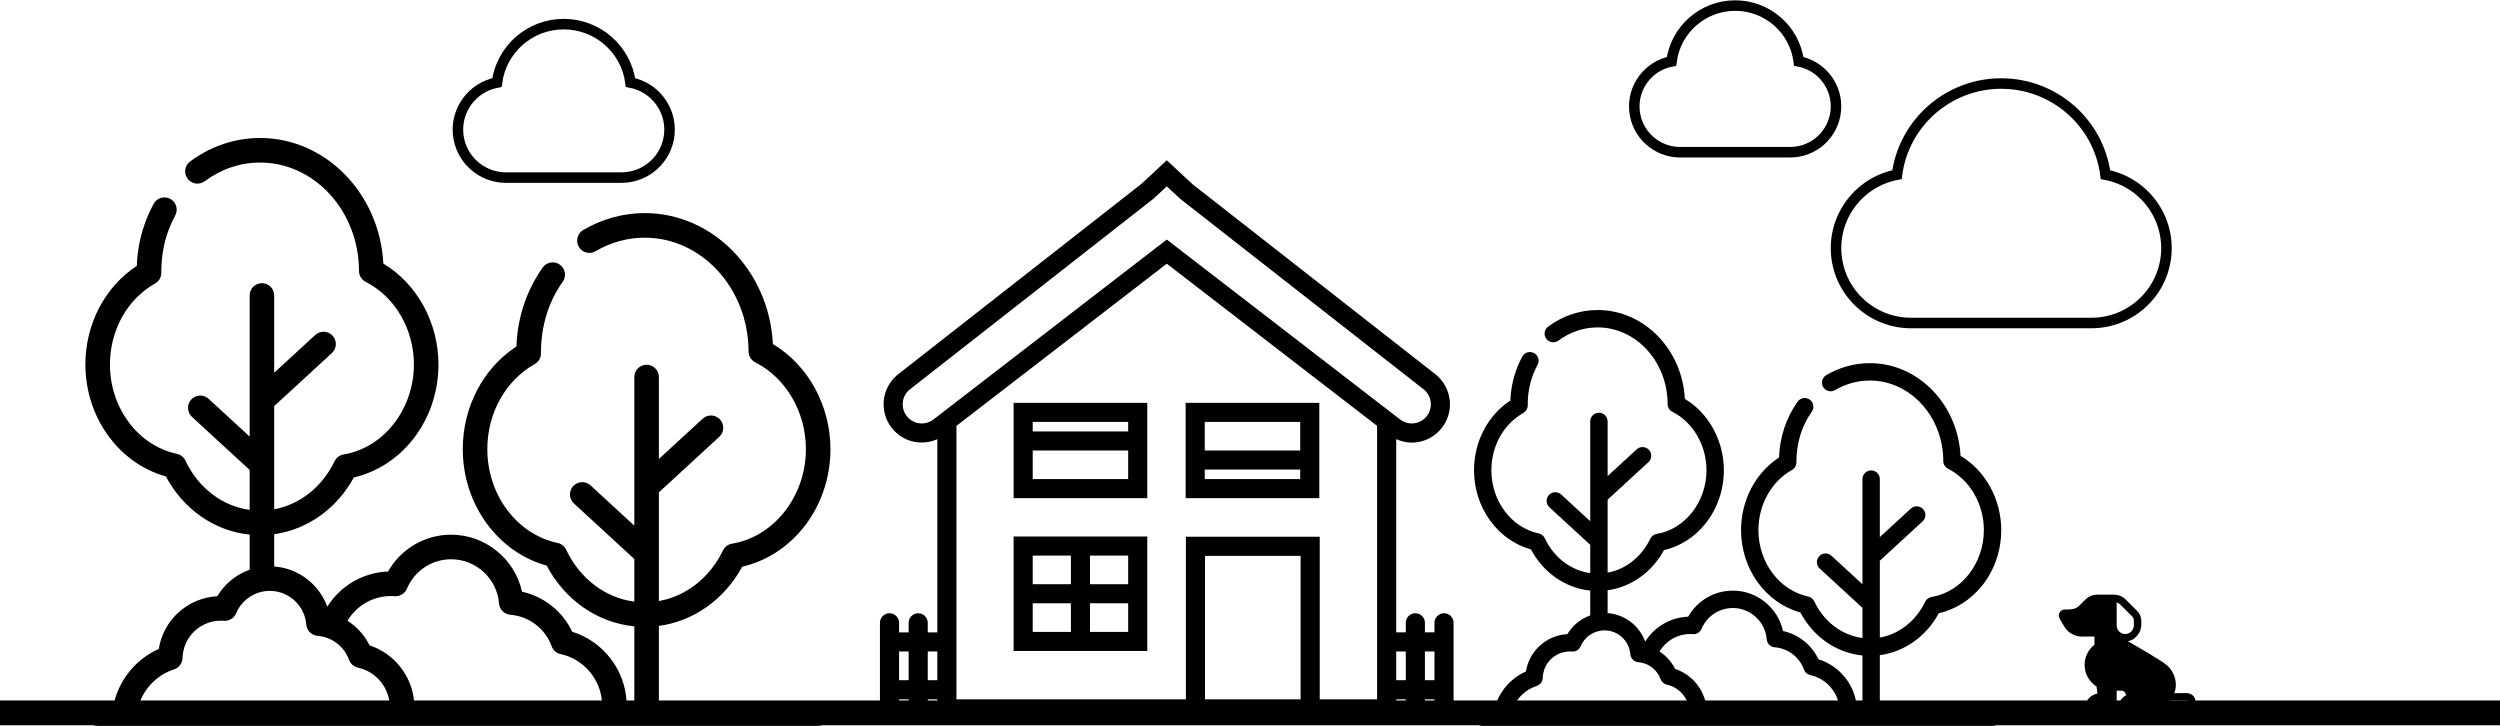 <?xml version="1.0" encoding="UTF-8"?>
<svg width="4040px" height="1173px" viewBox="0 0 4040 1173" version="1.1" xmlns="http://www.w3.org/2000/svg" xmlns:xlink="http://www.w3.org/1999/xlink">
    <!-- Generator: Sketch 48.2 (47327) - http://www.bohemiancoding.com/sketch -->
    <title>mdpi/Practice</title>
    <desc>Created with Sketch.</desc>
    <defs></defs>
    <g id="Page-1" stroke="none" stroke-width="1" fill="none" fill-rule="evenodd">
        <g id="Practice" transform="translate(20, 9)">
            <g id="003-dog" transform="translate(3417.5, 1045.5) scale(-1, 1) translate(-3417.5, -1045.5) translate(3309, 954)" fill="#000000" fill-rule="nonzero">
                <circle id="Oval" cx="165.5" cy="27.5" r="6.5"></circle>
                <path d="M209.021,23.87 C199.793,23.87 191.872,24.518 184.221,16.878 L174.32,6.991 C169.836,2.515 163.758,0 157.418,0 L129.621,0 C123.102,0 117.012,2.513 112.513,6.991 L93.716,25.76 C89.828,29.643 87.644,34.91 87.644,40.401 L87.644,46.652 C87.644,57.979 96.646,69.663 107.866,71.334 C109.111,71.519 110.339,71.609 111.546,71.609 L111.546,73.198 C91.911,84.498 51.624,107.286 43.647,115.192 C36.934,121.898 31.87,132.501 31.87,143.217 C31.87,148.001 32.497,152.866 35.282,159.191 L11.951,159.13 C5.351,159.13 0,164.474 0,171.065 C0,177.656 5.351,183 11.951,183 L111.428,183 C117.347,183 121.45,176.653 118.588,171.479 C116.04,166.873 112.013,163.199 107.148,161.091 C109.885,155.662 111.474,151.17 118.339,151.17 L127.482,151.17 L127.482,175.043 C127.482,179.437 131.049,183 135.449,183 L165.092,183 C171.202,183 175.151,176.345 172.066,171.077 C168.393,164.801 161.908,160.369 154.335,159.427 L156.107,145.272 C165.685,139.401 172.742,129.646 174.684,118.354 C177.399,102.553 170.663,88.282 159.351,79.746 L159.351,63.652 L183.254,63.652 C192.02,63.652 202.879,57.511 207.389,50.005 C209.289,46.844 217.019,35.378 217,31.798 C216.979,27.664 213.666,23.87 209.021,23.87 Z M111.511,63.567 C101.77,63.567 95.611,55.327 95.611,46.854 L95.611,40.403 C95.611,37.096 96.876,33.857 99.35,31.387 L118.001,12.763 C120.504,10.264 123.864,8.601 127.482,8.157 L127.482,47.739 C127.482,56.25 120.618,63.567 111.511,63.567 Z M11.951,175.043 C9.755,175.043 7.968,173.259 7.968,171.065 C7.968,168.872 9.755,167.087 11.93,167.087 C40.784,167.162 33.629,167.143 40.092,167.16 C43.043,171.029 43.523,171.684 48.043,175.043 L11.951,175.043 Z" id="Shape" stroke="#000000" stroke-width="4"></path>
            </g>
            <g id="Cloud" transform="translate(720, 0)" fill-rule="nonzero" stroke="#000000" stroke-width="17">
                <path d="M2348.367,513 L2639.633,513 C2702.215,512.997 2754.534,465.573 2760.451,403.487 C2766.364,341.401 2723.934,285.011 2662.47,273.274 C2651.363,189.005 2579.289,126 2494,126 C2408.711,126 2336.637,189.005 2325.53,273.274 C2264.066,285.011 2221.636,341.401 2227.549,403.487 C2233.463,465.573 2285.782,512.997 2348.367,513 Z" id="cloud"></path>
                <path d="M77.73,278 L264.27,278 C304.351,277.998 337.859,247.608 341.648,207.821 C345.435,168.034 318.261,131.899 278.897,124.377 C271.783,70.375 225.623,30 171,30 C116.377,30 70.217,70.375 63.103,124.377 C23.739,131.899 -3.435,168.034 0.352,207.821 C4.139,247.608 37.647,277.998 77.73,278 Z" id="cloud"></path>
                <path d="M1975.093,237 L2152.907,237 C2191.112,236.998 2223.053,207.956 2226.665,169.934 C2230.275,131.912 2204.372,97.379 2166.849,90.191 C2160.068,38.584 2116.068,0 2064,0 C2011.932,0 1967.932,38.584 1961.151,90.191 C1923.628,97.379 1897.725,131.912 1901.335,169.934 C1904.946,207.956 1936.886,236.998 1975.093,237 Z" id="cloud"></path>
            </g>
            <g id="Garden" transform="translate(118, 214)" fill="#000000" fill-rule="nonzero">
                <g id="Landscape">
                    <path d="M1183.596,910.311 L926.751,910.311 L926.751,788.462 C982.838,780.914 1032.548,745.869 1061.453,692.739 C1099.857,683.956 1134.744,661.712 1160.553,629.342 C1188.569,594.2 1204,549.288 1204,502.877 C1204,432.276 1167.866,366.93 1111.012,332.989 C1105.089,215.254 1014.373,121.379 903.889,121.379 C869.112,121.379 834.702,130.848 804.381,148.763 C794.947,154.337 791.814,166.505 797.385,175.941 C802.958,185.383 815.123,188.514 824.553,182.941 C848.769,168.632 876.202,161.07 903.889,161.07 C996.219,161.07 1071.473,243.538 1071.647,344.905 C1071.661,352.375 1075.864,359.204 1082.526,362.578 C1132.219,387.74 1164.325,442.809 1164.325,502.874 C1164.325,578.682 1113.011,644.316 1044.962,655.546 C1038.589,656.6 1033.129,660.686 1030.323,666.509 C1009.042,710.664 970.589,740.512 926.751,748.283 L926.751,572.668 L1024.379,482.851 C1032.442,475.431 1032.969,462.877 1025.552,454.809 C1018.133,446.742 1005.587,446.213 997.524,453.635 L926.751,518.745 L926.751,386.262 C926.751,375.301 917.869,366.415 906.914,366.415 C895.958,366.415 887.076,375.301 887.076,386.262 L887.076,626.469 L816.303,561.359 C808.24,553.936 795.69,554.466 788.275,562.533 C780.858,570.6 781.385,583.154 789.449,590.574 L887.078,680.392 L887.078,749.212 C840.301,743.182 799.048,712.217 776.912,665.361 C774.267,659.759 769.157,655.715 763.102,654.43 C697.277,640.439 649.503,576.703 649.503,502.874 C649.503,444.66 678.845,391.972 726.079,365.38 C732.4,361.821 736.275,355.094 736.186,347.841 C736.12,303.917 748.315,264.853 771.386,232.297 C777.724,223.355 775.614,210.966 766.678,204.63 C757.74,198.287 745.357,200.402 739.024,209.34 C712.741,246.427 698.152,290.363 696.59,336.882 C642.791,371.982 609.832,434.499 609.832,502.877 C609.832,591.817 666.269,669.29 745.371,690.953 C775.144,747.052 827.805,783.356 887.083,789.167 L887.083,910.311 L874.519,910.311 C871.596,858.371 836.108,813.186 786.69,797.929 C771.184,764.923 741.065,740.992 705.648,733.233 C694.036,680.427 646.523,641.051 591.156,641.051 C548.461,641.051 509.747,664.008 489.11,700.55 C448.468,702.095 411.927,723.817 390.937,757.47 C377.855,721.465 344.346,695.249 305.112,692.431 L305.112,640.251 C358.664,632.802 406.083,599.291 433.79,548.596 C470.594,540.089 504.019,518.727 528.764,487.69 C555.708,453.899 570.547,410.711 570.547,366.086 C570.547,298.357 535.958,235.652 481.498,202.943 C475.588,89.989 388.461,0 282.373,0 C241.679,0 202.537,13.13 169.176,37.977 C160.39,44.519 158.568,56.956 165.108,65.747 C171.647,74.537 184.075,76.36 192.865,69.818 C219.325,50.107 250.276,39.692 282.373,39.692 C370.3,39.692 441.971,118.266 442.138,214.847 C442.152,222.317 446.354,229.147 453.016,232.521 C500.31,256.468 530.867,308.897 530.867,366.086 C530.867,438.254 482.044,500.733 417.298,511.417 C410.928,512.471 405.465,516.557 402.66,522.38 C382.566,564.069 346.401,592.367 305.108,600.037 L305.108,433.28 L398.305,347.542 C406.368,340.122 406.892,327.568 399.478,319.501 C392.063,311.431 379.513,310.904 371.45,318.327 L305.108,379.36 L305.108,254.447 C305.108,243.486 296.226,234.6 285.27,234.6 C274.314,234.6 265.432,243.486 265.432,254.447 L265.432,482.493 L199.092,421.46 C191.026,414.038 178.479,414.567 171.064,422.634 C163.647,430.702 164.174,443.258 172.238,450.676 L265.43,536.414 L265.43,600.966 C221.324,594.929 182.486,565.566 161.568,521.293 C158.923,515.692 153.813,511.647 147.758,510.363 C85.129,497.044 39.671,436.372 39.671,366.086 C39.671,310.655 67.596,260.496 112.55,235.186 C118.867,231.629 122.742,224.914 122.657,217.664 C122.596,190.639 127.118,166.9 136.035,144.632 C138.688,138.017 141.743,131.518 145.122,125.312 C150.361,115.685 146.81,103.635 137.188,98.393 C127.565,93.147 115.518,96.701 110.281,106.329 C106.163,113.895 102.439,121.814 99.212,129.869 C89.439,154.269 84.024,180.073 83.076,206.695 C31.551,240.496 0,300.489 0,366.086 C0,451.48 54.128,525.893 130.032,546.864 C158.575,600.399 208.825,635.134 265.432,640.947 L265.432,697.715 C243.723,705.304 225.143,720.31 213.19,740.465 C165.016,743.206 126.091,778.802 118.547,825.747 C83.017,841.533 56.602,872.842 46.876,910.306 L19.838,910.306 C8.882,910.306 0,919.192 0,930.153 C0,941.114 8.882,950 19.838,950 L63.295,950 L511.111,950 L854.074,950 L1183.596,950 C1194.551,950 1203.433,941.114 1203.433,930.153 C1203.433,919.192 1194.549,910.311 1183.596,910.311 Z M88.482,910.311 C97.945,886.184 117.851,866.965 143.21,858.747 C151.189,856.162 156.68,848.838 156.927,840.453 C157.926,806.549 185.272,779.99 219.184,779.99 C220.543,779.99 222.029,780.053 223.857,780.187 C232.355,780.801 240.306,775.945 243.605,768.083 C252.851,746.076 274.239,731.854 298.093,731.854 C328.724,731.854 354.582,755.762 356.962,786.283 C357.724,796.025 365.458,803.766 375.198,804.528 C380.607,804.949 385.837,806.137 390.789,807.949 C390.81,807.956 390.829,807.967 390.85,807.975 C391.77,808.313 392.675,808.678 393.573,809.059 C393.766,809.141 393.961,809.224 394.154,809.308 C394.994,809.673 395.824,810.057 396.64,810.459 C396.917,810.598 397.19,810.741 397.465,810.882 C398.596,811.461 399.704,812.078 400.79,812.725 C401.383,813.08 401.98,813.423 402.558,813.8 C402.998,814.082 403.422,814.386 403.849,814.675 C404.501,815.12 405.148,815.571 405.782,816.042 C406.142,816.31 406.497,816.578 406.848,816.853 C407.614,817.451 408.372,818.067 409.108,818.705 C409.312,818.879 409.517,819.046 409.719,819.223 C411.673,820.954 413.514,822.82 415.229,824.801 C415.386,824.984 415.541,825.168 415.697,825.354 C416.419,826.208 417.115,827.085 417.79,827.982 C417.919,828.153 418.053,828.323 418.18,828.497 C419.72,830.595 421.124,832.807 422.384,835.115 C422.551,835.421 422.709,835.734 422.874,836.044 C423.32,836.898 423.746,837.769 424.153,838.651 C424.315,838.999 424.477,839.347 424.633,839.698 C425.133,840.841 425.608,842.001 426.039,843.18 C426.055,843.222 426.069,843.26 426.086,843.302 C428.412,849.73 433.881,854.508 440.56,855.948 C442.333,856.329 444.071,856.795 445.78,857.319 C446.337,857.491 446.878,857.7 447.431,857.886 C448.569,858.267 449.703,858.656 450.81,859.098 C451.45,859.354 452.073,859.644 452.701,859.919 C453.691,860.352 454.676,860.792 455.64,861.272 C456.289,861.594 456.919,861.942 457.554,862.286 C458.467,862.777 459.37,863.286 460.252,863.82 C460.879,864.198 461.498,864.591 462.112,864.991 C462.968,865.549 463.812,866.13 464.64,866.728 C465.23,867.153 465.813,867.579 466.387,868.024 C467.208,868.659 468.002,869.32 468.79,869.991 C469.324,870.445 469.865,870.896 470.384,871.367 C471.191,872.101 471.962,872.866 472.731,873.635 C473.185,874.089 473.655,874.534 474.095,875.004 C474.961,875.924 475.779,876.884 476.59,877.849 C476.891,878.209 477.211,878.547 477.505,878.912 C478.587,880.262 479.619,881.65 480.593,883.083 C480.797,883.382 480.974,883.702 481.171,884.003 C481.921,885.147 482.653,886.302 483.332,887.49 C483.638,888.029 483.913,888.588 484.205,889.137 C484.731,890.12 485.249,891.106 485.726,892.115 C486.022,892.743 486.286,893.386 486.561,894.021 C486.979,894.988 487.384,895.955 487.755,896.943 C488.009,897.62 488.242,898.305 488.475,898.992 C488.807,899.971 489.117,900.956 489.404,901.954 C489.606,902.66 489.794,903.37 489.975,904.083 C490.227,905.095 490.448,906.113 490.653,907.139 C490.796,907.854 490.935,908.57 491.055,909.294 C491.111,909.631 491.139,909.972 491.189,910.311 L88.482,910.311 Z M531.189,910.313 L531.189,910.311 C531.172,910.122 531.132,909.937 531.118,909.751 C530.89,907.382 530.596,905.027 530.208,902.7 C530.185,902.563 530.154,902.427 530.131,902.29 C529.726,899.917 529.244,897.566 528.68,895.242 C528.656,895.141 528.637,895.039 528.611,894.943 C528.045,892.64 527.389,890.369 526.674,888.125 C526.596,887.885 526.526,887.638 526.446,887.398 C525.74,885.238 524.955,883.111 524.111,881.008 C523.988,880.705 523.871,880.399 523.746,880.098 C522.899,878.039 521.985,876.016 521.011,874.023 C520.858,873.708 520.705,873.395 520.548,873.082 C519.556,871.101 518.507,869.153 517.397,867.243 C517.228,866.953 517.058,866.669 516.887,866.379 C515.744,864.453 514.547,862.561 513.284,860.714 C513.131,860.488 512.971,860.269 512.816,860.048 C511.499,858.152 510.133,856.291 508.698,854.487 C508.609,854.374 508.513,854.265 508.423,854.15 C506.923,852.278 505.366,850.452 503.741,848.685 C503.723,848.666 503.706,848.645 503.69,848.626 C502.081,846.88 500.404,845.194 498.681,843.556 C498.53,843.413 498.384,843.264 498.234,843.123 C496.576,841.568 494.859,840.072 493.101,838.623 C492.865,838.43 492.633,838.232 492.395,838.037 C490.664,836.637 488.887,835.294 487.064,834.002 C486.782,833.802 486.5,833.602 486.218,833.404 C484.397,832.139 482.533,830.929 480.628,829.779 C480.329,829.6 480.028,829.421 479.73,829.245 C477.799,828.104 475.833,827.019 473.827,826.001 C473.552,825.859 473.272,825.73 472.995,825.594 C470.925,824.57 468.823,823.599 466.676,822.709 C466.486,822.629 466.293,822.561 466.102,822.483 C463.852,821.568 461.568,820.714 459.24,819.954 C459.233,819.952 459.224,819.947 459.215,819.943 C459.113,819.738 458.998,819.547 458.897,819.345 C458.095,817.738 457.256,816.159 456.372,814.607 C455.92,813.814 455.438,813.04 454.968,812.259 C454.396,811.32 453.82,810.384 453.22,809.464 C452.644,808.577 452.052,807.706 451.445,806.841 C450.918,806.09 450.377,805.351 449.832,804.615 C449.145,803.686 448.456,802.761 447.737,801.858 C447.313,801.328 446.869,800.82 446.436,800.303 C444.764,798.291 443.017,796.35 441.19,794.477 C440.875,794.155 440.574,793.821 440.256,793.503 C439.349,792.6 438.41,791.734 437.47,790.866 C436.927,790.365 436.386,789.866 435.831,789.377 C434.932,788.586 434.02,787.81 433.089,787.048 C432.412,786.492 431.723,785.958 431.031,785.42 C430.168,784.754 429.312,784.081 428.426,783.441 C427.179,782.538 425.905,781.676 424.616,780.832 C424.273,780.606 423.946,780.357 423.598,780.135 C438.055,755.701 464.52,740.166 493.759,740.166 C495.549,740.166 497.491,740.248 499.871,740.423 C508.357,741.055 516.317,736.178 519.617,728.318 C531.753,699.423 559.835,680.752 591.156,680.752 C631.374,680.752 665.324,712.146 668.447,752.221 C669.206,761.964 676.943,769.704 686.683,770.464 C716.941,772.823 743.17,792.809 753.507,821.382 C755.833,827.81 761.303,832.588 767.981,834.028 C804.581,841.919 831.732,873.407 834.782,910.32 L531.189,910.32 L531.189,910.313 Z"></path>
                </g>
                <g id="Garden-Copy" transform="translate(2244, 278)">
                    <path d="M837.561,643.925 L655.807,643.925 L655.807,557.733 C695.497,552.394 730.673,527.604 751.128,490.022 C778.304,483.809 802.992,468.074 821.255,445.176 C841.08,420.318 852,388.549 852,355.719 C852,305.778 826.43,259.555 786.198,235.546 C782.006,152.264 717.812,85.859 639.629,85.859 C615.02,85.859 590.669,92.558 569.213,105.231 C562.537,109.173 560.32,117.78 564.263,124.455 C568.206,131.134 576.815,133.349 583.487,129.406 C600.624,119.285 620.037,113.936 639.629,113.936 C704.965,113.936 758.219,172.271 758.342,243.975 C758.352,249.259 761.325,254.09 766.04,256.476 C801.205,274.275 823.924,313.229 823.924,355.717 C823.924,409.341 787.613,455.769 739.458,463.712 C734.948,464.458 731.084,467.349 729.099,471.467 C714.04,502.701 686.829,523.815 655.807,529.312 L655.807,405.088 L724.892,341.553 C730.599,336.305 730.971,327.424 725.723,321.718 C720.473,316.011 711.595,315.637 705.889,320.887 L655.807,366.944 L655.807,273.23 C655.807,265.476 649.522,259.191 641.769,259.191 C634.017,259.191 627.731,265.476 627.731,273.23 L627.731,443.144 L577.65,397.088 C571.944,391.837 563.063,392.212 557.816,397.918 C552.568,403.625 552.94,412.505 558.646,417.754 L627.733,481.288 L627.733,529.969 C594.632,525.704 565.439,503.799 549.775,470.655 C547.903,466.693 544.287,463.832 540.002,462.923 C493.422,453.026 459.615,407.942 459.615,355.717 C459.615,314.538 480.379,277.269 513.803,258.458 C518.276,255.94 521.019,251.182 520.955,246.052 C520.909,214.981 529.539,187.349 545.865,164.32 C550.349,157.994 548.857,149.23 542.533,144.749 C536.208,140.262 527.445,141.758 522.964,148.08 C504.365,174.315 494.041,205.394 492.936,238.3 C454.866,263.128 431.542,307.351 431.542,355.719 C431.542,418.632 471.48,473.434 527.455,488.758 C548.524,528.441 585.789,554.121 627.736,558.232 L627.736,643.925 L618.845,643.925 C616.777,607.184 591.665,575.222 556.694,564.43 C545.722,541.083 524.408,524.154 499.346,518.666 C491.129,481.313 457.506,453.459 418.326,453.459 C388.114,453.459 360.718,469.698 346.114,495.547 C317.354,496.64 291.497,512.006 276.643,535.81 C267.386,510.341 243.673,491.797 215.91,489.804 L215.91,452.893 C253.806,447.624 287.361,423.92 306.967,388.059 C333.012,382.042 356.664,366.931 374.175,344.977 C393.242,321.074 403.742,290.524 403.742,258.958 C403.742,211.049 379.266,166.693 340.728,143.555 C336.546,63.656 274.891,0 199.819,0 C171.022,0 143.324,9.288 119.716,26.863 C113.499,31.492 112.209,40.289 116.837,46.508 C121.465,52.725 130.259,54.015 136.479,49.387 C155.203,35.444 177.106,28.077 199.819,28.077 C262.039,28.077 312.757,83.658 312.875,151.976 C312.885,157.26 315.858,162.091 320.573,164.478 C354.04,181.418 375.663,218.504 375.663,258.958 C375.663,310.007 341.114,354.203 295.297,361.76 C290.789,362.506 286.924,365.396 284.939,369.515 C270.719,399.005 245.128,419.022 215.907,424.447 L215.907,306.489 L281.857,245.84 C287.563,240.592 287.934,231.711 282.687,226.005 C277.44,220.297 268.559,219.924 262.853,225.174 L215.907,268.347 L215.907,179.988 C215.907,172.235 209.622,165.949 201.869,165.949 C194.116,165.949 187.831,172.235 187.831,179.988 L187.831,341.3 L140.886,298.128 C135.178,292.877 126.299,293.252 121.052,298.958 C115.804,304.665 116.176,313.547 121.882,318.794 L187.829,379.442 L187.829,425.105 C156.618,420.834 129.134,400.063 114.333,368.746 C112.46,364.784 108.844,361.923 104.559,361.015 C60.241,351.594 28.073,308.676 28.073,258.958 C28.073,219.747 47.833,184.267 79.645,166.363 C84.115,163.847 86.857,159.097 86.797,153.968 C86.754,134.852 89.954,118.06 96.264,102.308 C98.141,97.629 100.303,93.032 102.694,88.642 C106.402,81.832 103.889,73.308 97.08,69.6 C90.27,65.889 81.745,68.404 78.039,75.213 C75.126,80.566 72.49,86.167 70.207,91.865 C63.291,109.125 59.459,127.378 58.788,146.21 C22.327,170.119 0,212.556 0,258.958 C0,319.363 38.303,372 92.016,386.835 C112.214,424.703 147.773,449.274 187.831,453.386 L187.831,493.541 C172.468,498.91 159.32,509.524 150.862,523.781 C116.772,525.72 89.227,550.9 83.889,584.107 C58.746,595.274 40.054,617.421 33.171,643.922 L14.038,643.922 C6.285,643.922 0,650.207 0,657.961 C0,665.714 6.285,672 14.038,672 L44.79,672 L361.683,672 L604.378,672 L837.561,672 C845.314,672 851.599,665.714 851.599,657.961 C851.599,650.207 845.312,643.925 837.561,643.925 Z M62.614,643.925 C69.31,626.859 83.396,613.264 101.341,607.451 C106.987,605.622 110.873,600.441 111.048,594.51 C111.755,570.527 131.106,551.74 155.104,551.74 C156.065,551.74 157.117,551.785 158.41,551.88 C164.424,552.314 170.05,548.879 172.385,543.318 C178.928,527.751 194.063,517.691 210.943,517.691 C232.619,517.691 250.917,534.602 252.601,556.192 C253.14,563.083 258.613,568.558 265.506,569.098 C269.333,569.396 273.034,570.236 276.538,571.517 C276.553,571.522 276.567,571.531 276.582,571.536 C277.232,571.775 277.873,572.033 278.509,572.303 C278.645,572.361 278.783,572.419 278.92,572.479 C279.514,572.737 280.101,573.008 280.679,573.293 C280.875,573.391 281.068,573.493 281.263,573.593 C282.063,574.002 282.847,574.438 283.616,574.896 C284.035,575.147 284.458,575.39 284.867,575.656 C285.178,575.856 285.478,576.071 285.781,576.275 C286.241,576.59 286.699,576.909 287.148,577.242 C287.403,577.432 287.654,577.622 287.902,577.816 C288.445,578.239 288.981,578.675 289.501,579.126 C289.646,579.249 289.791,579.367 289.934,579.492 C291.317,580.717 292.62,582.037 293.833,583.438 C293.944,583.568 294.054,583.698 294.164,583.829 C294.675,584.433 295.168,585.054 295.645,585.688 C295.737,585.809 295.831,585.929 295.921,586.052 C297.011,587.537 298.005,589.101 298.897,590.734 C299.015,590.95 299.126,591.172 299.243,591.391 C299.559,591.995 299.86,592.611 300.148,593.235 C300.263,593.481 300.378,593.728 300.487,593.976 C300.842,594.785 301.178,595.605 301.483,596.439 C301.494,596.469 301.504,596.495 301.516,596.525 C303.162,601.072 307.032,604.452 311.758,605.47 C313.013,605.74 314.243,606.069 315.452,606.441 C315.847,606.562 316.229,606.71 316.621,606.842 C317.426,607.111 318.228,607.386 319.012,607.699 C319.464,607.88 319.905,608.085 320.35,608.28 C321.05,608.586 321.748,608.897 322.43,609.236 C322.889,609.464 323.335,609.711 323.784,609.954 C324.43,610.302 325.069,610.661 325.693,611.039 C326.137,611.307 326.575,611.585 327.009,611.868 C327.615,612.262 328.212,612.673 328.798,613.096 C329.216,613.397 329.629,613.698 330.035,614.013 C330.615,614.462 331.178,614.93 331.735,615.404 C332.113,615.725 332.496,616.045 332.863,616.377 C333.434,616.897 333.98,617.438 334.524,617.982 C334.845,618.303 335.178,618.618 335.489,618.95 C336.102,619.601 336.681,620.28 337.255,620.962 C337.468,621.217 337.694,621.457 337.902,621.715 C338.668,622.67 339.398,623.652 340.087,624.665 C340.232,624.877 340.357,625.103 340.496,625.316 C341.027,626.125 341.545,626.942 342.026,627.782 C342.242,628.163 342.437,628.559 342.643,628.947 C343.016,629.643 343.382,630.34 343.72,631.054 C343.929,631.498 344.116,631.953 344.31,632.402 C344.607,633.086 344.893,633.77 345.156,634.469 C345.336,634.948 345.5,635.433 345.665,635.919 C345.9,636.611 346.119,637.308 346.322,638.014 C346.465,638.513 346.599,639.016 346.727,639.52 C346.905,640.235 347.061,640.956 347.206,641.682 C347.307,642.188 347.406,642.693 347.491,643.206 C347.53,643.444 347.55,643.685 347.585,643.925 L62.614,643.925 Z M375.891,643.927 L375.891,643.925 C375.879,643.792 375.851,643.66 375.841,643.529 C375.68,641.853 375.472,640.187 375.197,638.541 C375.18,638.445 375.159,638.348 375.142,638.252 C374.856,636.573 374.515,634.91 374.115,633.266 C374.099,633.194 374.086,633.123 374.067,633.054 C373.666,631.425 373.202,629.819 372.696,628.232 C372.641,628.062 372.591,627.887 372.535,627.717 C372.035,626.19 371.48,624.685 370.882,623.197 C370.796,622.983 370.712,622.766 370.624,622.553 C370.025,621.097 369.378,619.666 368.689,618.256 C368.581,618.033 368.473,617.812 368.361,617.591 C367.659,616.189 366.917,614.811 366.131,613.46 C366.011,613.255 365.892,613.054 365.77,612.849 C364.961,611.486 364.114,610.148 363.221,608.842 C363.113,608.682 363,608.527 362.89,608.371 C361.958,607.03 360.991,605.713 359.976,604.437 C359.913,604.357 359.844,604.28 359.781,604.199 C358.72,602.874 357.618,601.583 356.468,600.333 C356.455,600.32 356.443,600.305 356.432,600.291 C355.293,599.057 354.107,597.863 352.887,596.705 C352.781,596.603 352.677,596.499 352.571,596.399 C351.398,595.299 350.183,594.24 348.938,593.215 C348.772,593.079 348.607,592.939 348.439,592.801 C347.214,591.811 345.956,590.86 344.667,589.947 C344.467,589.805 344.267,589.664 344.068,589.524 C342.78,588.629 341.46,587.773 340.112,586.959 C339.901,586.833 339.688,586.707 339.476,586.582 C338.11,585.775 336.719,585.007 335.3,584.287 C335.105,584.187 334.907,584.095 334.711,583.999 C333.246,583.275 331.759,582.588 330.239,581.959 C330.104,581.902 329.968,581.854 329.833,581.799 C328.241,581.151 326.625,580.547 324.977,580.01 C324.972,580.008 324.966,580.005 324.959,580.001 C324.888,579.857 324.806,579.722 324.735,579.579 C324.167,578.442 323.573,577.325 322.947,576.227 C322.628,575.666 322.287,575.119 321.954,574.566 C321.549,573.902 321.142,573.24 320.717,572.589 C320.31,571.962 319.89,571.346 319.461,570.734 C319.088,570.203 318.706,569.68 318.32,569.159 C317.834,568.502 317.346,567.848 316.837,567.209 C316.537,566.834 316.223,566.475 315.917,566.109 C314.734,564.686 313.497,563.313 312.204,561.988 C311.981,561.76 311.768,561.524 311.544,561.299 C310.901,560.66 310.237,560.048 309.572,559.434 C309.187,559.079 308.804,558.726 308.412,558.38 C307.776,557.821 307.13,557.272 306.471,556.733 C305.992,556.34 305.505,555.962 305.015,555.581 C304.405,555.11 303.799,554.634 303.172,554.181 C302.29,553.542 301.388,552.933 300.476,552.336 C300.233,552.176 300.002,552 299.755,551.843 C309.986,534.559 328.713,523.57 349.404,523.57 C350.671,523.57 352.045,523.628 353.729,523.752 C359.735,524.199 365.368,520.749 367.702,515.189 C376.29,494.75 396.163,481.542 418.326,481.542 C446.787,481.542 470.811,503.75 473.02,532.097 C473.558,538.989 479.033,544.464 485.925,545.002 C507.337,546.671 525.898,560.808 533.213,581.02 C534.859,585.567 538.729,588.947 543.455,589.965 C569.355,595.547 588.568,617.82 590.726,643.932 L375.891,643.932 L375.891,643.927 Z" id="Landscape"></path>
                </g>
            </g>
            <g id="002-house" transform="translate(1402, 250)" fill="#000000" fill-rule="nonzero">
                <path d="M216,546 L432,546 L432,392 L216,392 L216,546 Z M246.857,515.2 L246.857,469 L401.143,469 L401.143,515.2 L246.857,515.2 Z M401.143,422.8 L401.143,438.2 L246.857,438.2 L246.857,422.8 L401.143,422.8 Z" id="Shape"></path>
                <path d="M216,608 L216,793 L432,793 L432,608 L216,608 Z M308.571,638.833 L308.571,685.083 L246.857,685.083 L246.857,638.833 L308.571,638.833 Z M246.857,715.917 L308.571,715.917 L308.571,762.167 L246.857,762.167 L246.857,715.917 Z M339.429,762.167 L339.429,715.917 L401.143,715.917 L401.143,762.167 L339.429,762.167 Z M401.143,685.083 L339.429,685.083 L339.429,638.833 L401.143,638.833 L401.143,685.083 Z" id="Shape"></path>
                <path d="M494,546 L710,546 L710,392 L494,392 L494,546 Z M524.857,515.2 L524.857,499.8 L679.143,499.8 L679.143,515.2 L524.857,515.2 Z M679.143,422.8 L679.143,469 L524.857,469 L524.857,422.8 L679.143,422.8 Z" id="Shape"></path>
                <path d="M911.55,731.985 C903.006,731.985 896.1,738.909 896.1,747.44 L896.1,762.894 L880.65,762.894 L880.65,747.44 C880.65,738.909 873.744,731.985 865.2,731.985 C856.656,731.985 849.75,738.909 849.75,747.44 L849.75,762.894 L834.3,762.894 L834.3,450.652 C842.349,454.269 850.878,456.262 859.422,456.262 C876,456.262 892.469,449.524 904.644,436.419 C916.386,423.777 922.334,406.669 920.975,389.468 C919.599,372.283 911.025,356.318 897.46,345.686 L505.555,39.053 L463.5,0 L422.449,38.203 L29.556,345.686 C15.975,356.318 7.401,372.283 6.041,389.468 C4.681,406.669 10.63,423.777 22.372,436.419 C40.819,456.293 69.046,461.3 92.715,450.668 L92.715,762.91 L77.25,762.91 L77.25,747.455 C77.25,738.924 70.344,732.001 61.8,732.001 C53.256,732.001 46.35,738.924 46.35,747.455 L46.35,762.91 L30.9,762.91 L30.9,747.455 C30.9,738.924 23.994,732.001 15.45,732.001 C6.906,732.001 0,738.924 0,747.455 L0,886.546 C0,895.076 6.906,902 15.45,902 C23.994,902 30.9,895.076 30.9,886.546 L30.9,871.091 L46.35,871.091 L46.35,886.546 C46.35,895.076 53.256,902 61.8,902 C70.344,902 77.25,895.076 77.25,886.546 L77.25,871.091 L92.7,871.091 L92.7,902 L494.4,902 L710.7,902 L834.3,902 L834.3,871.091 L849.75,871.091 L849.75,886.546 C849.75,895.076 856.656,902 865.2,902 C873.744,902 880.65,895.076 880.65,886.546 L880.65,871.091 L896.1,871.091 L896.1,886.546 C896.1,895.076 903.006,902 911.55,902 C920.094,902 927,895.076 927,886.546 L927,747.455 C927,738.909 920.094,731.985 911.55,731.985 Z M44.99,415.37 C39.042,408.956 36.153,400.626 36.848,391.91 C37.544,383.194 41.7,375.42 48.606,370.026 L442.488,61.71 L463.515,42.16 L485.516,62.544 L878.41,370.026 C885.3,375.42 889.472,383.194 890.167,391.91 C890.862,400.626 887.958,408.972 882.025,415.37 C871.086,427.146 853.273,428.63 840.526,418.816 L834.3,414.025 L463.5,128.118 L98.725,409.389 L98.71,409.404 L86.489,418.816 C73.727,428.63 55.929,427.146 44.99,415.37 Z M30.9,840.167 L30.9,793.803 L46.35,793.803 L46.35,840.167 L30.9,840.167 Z M77.25,840.167 L77.25,793.803 L92.7,793.803 L92.7,840.167 L77.25,840.167 Z M525.3,871.076 L525.3,639.259 L679.8,639.259 L679.8,871.076 L525.3,871.076 Z M803.4,871.076 L710.7,871.076 L710.7,608.35 L494.4,608.35 L494.4,871.076 L123.6,871.076 L123.6,429.217 L463.5,167.125 L803.4,429.217 L803.4,871.076 Z M834.3,840.167 L834.3,793.803 L849.75,793.803 L849.75,840.167 L834.3,840.167 Z M880.65,840.167 L880.65,793.803 L896.1,793.803 L896.1,840.167 L880.65,840.167 Z" id="Shape"></path>
            </g>
            <path d="M0,1143 L4000,1143" id="Line-2" stroke="#000000" stroke-width="40" stroke-linecap="square"></path>
        </g>
    </g>
</svg>